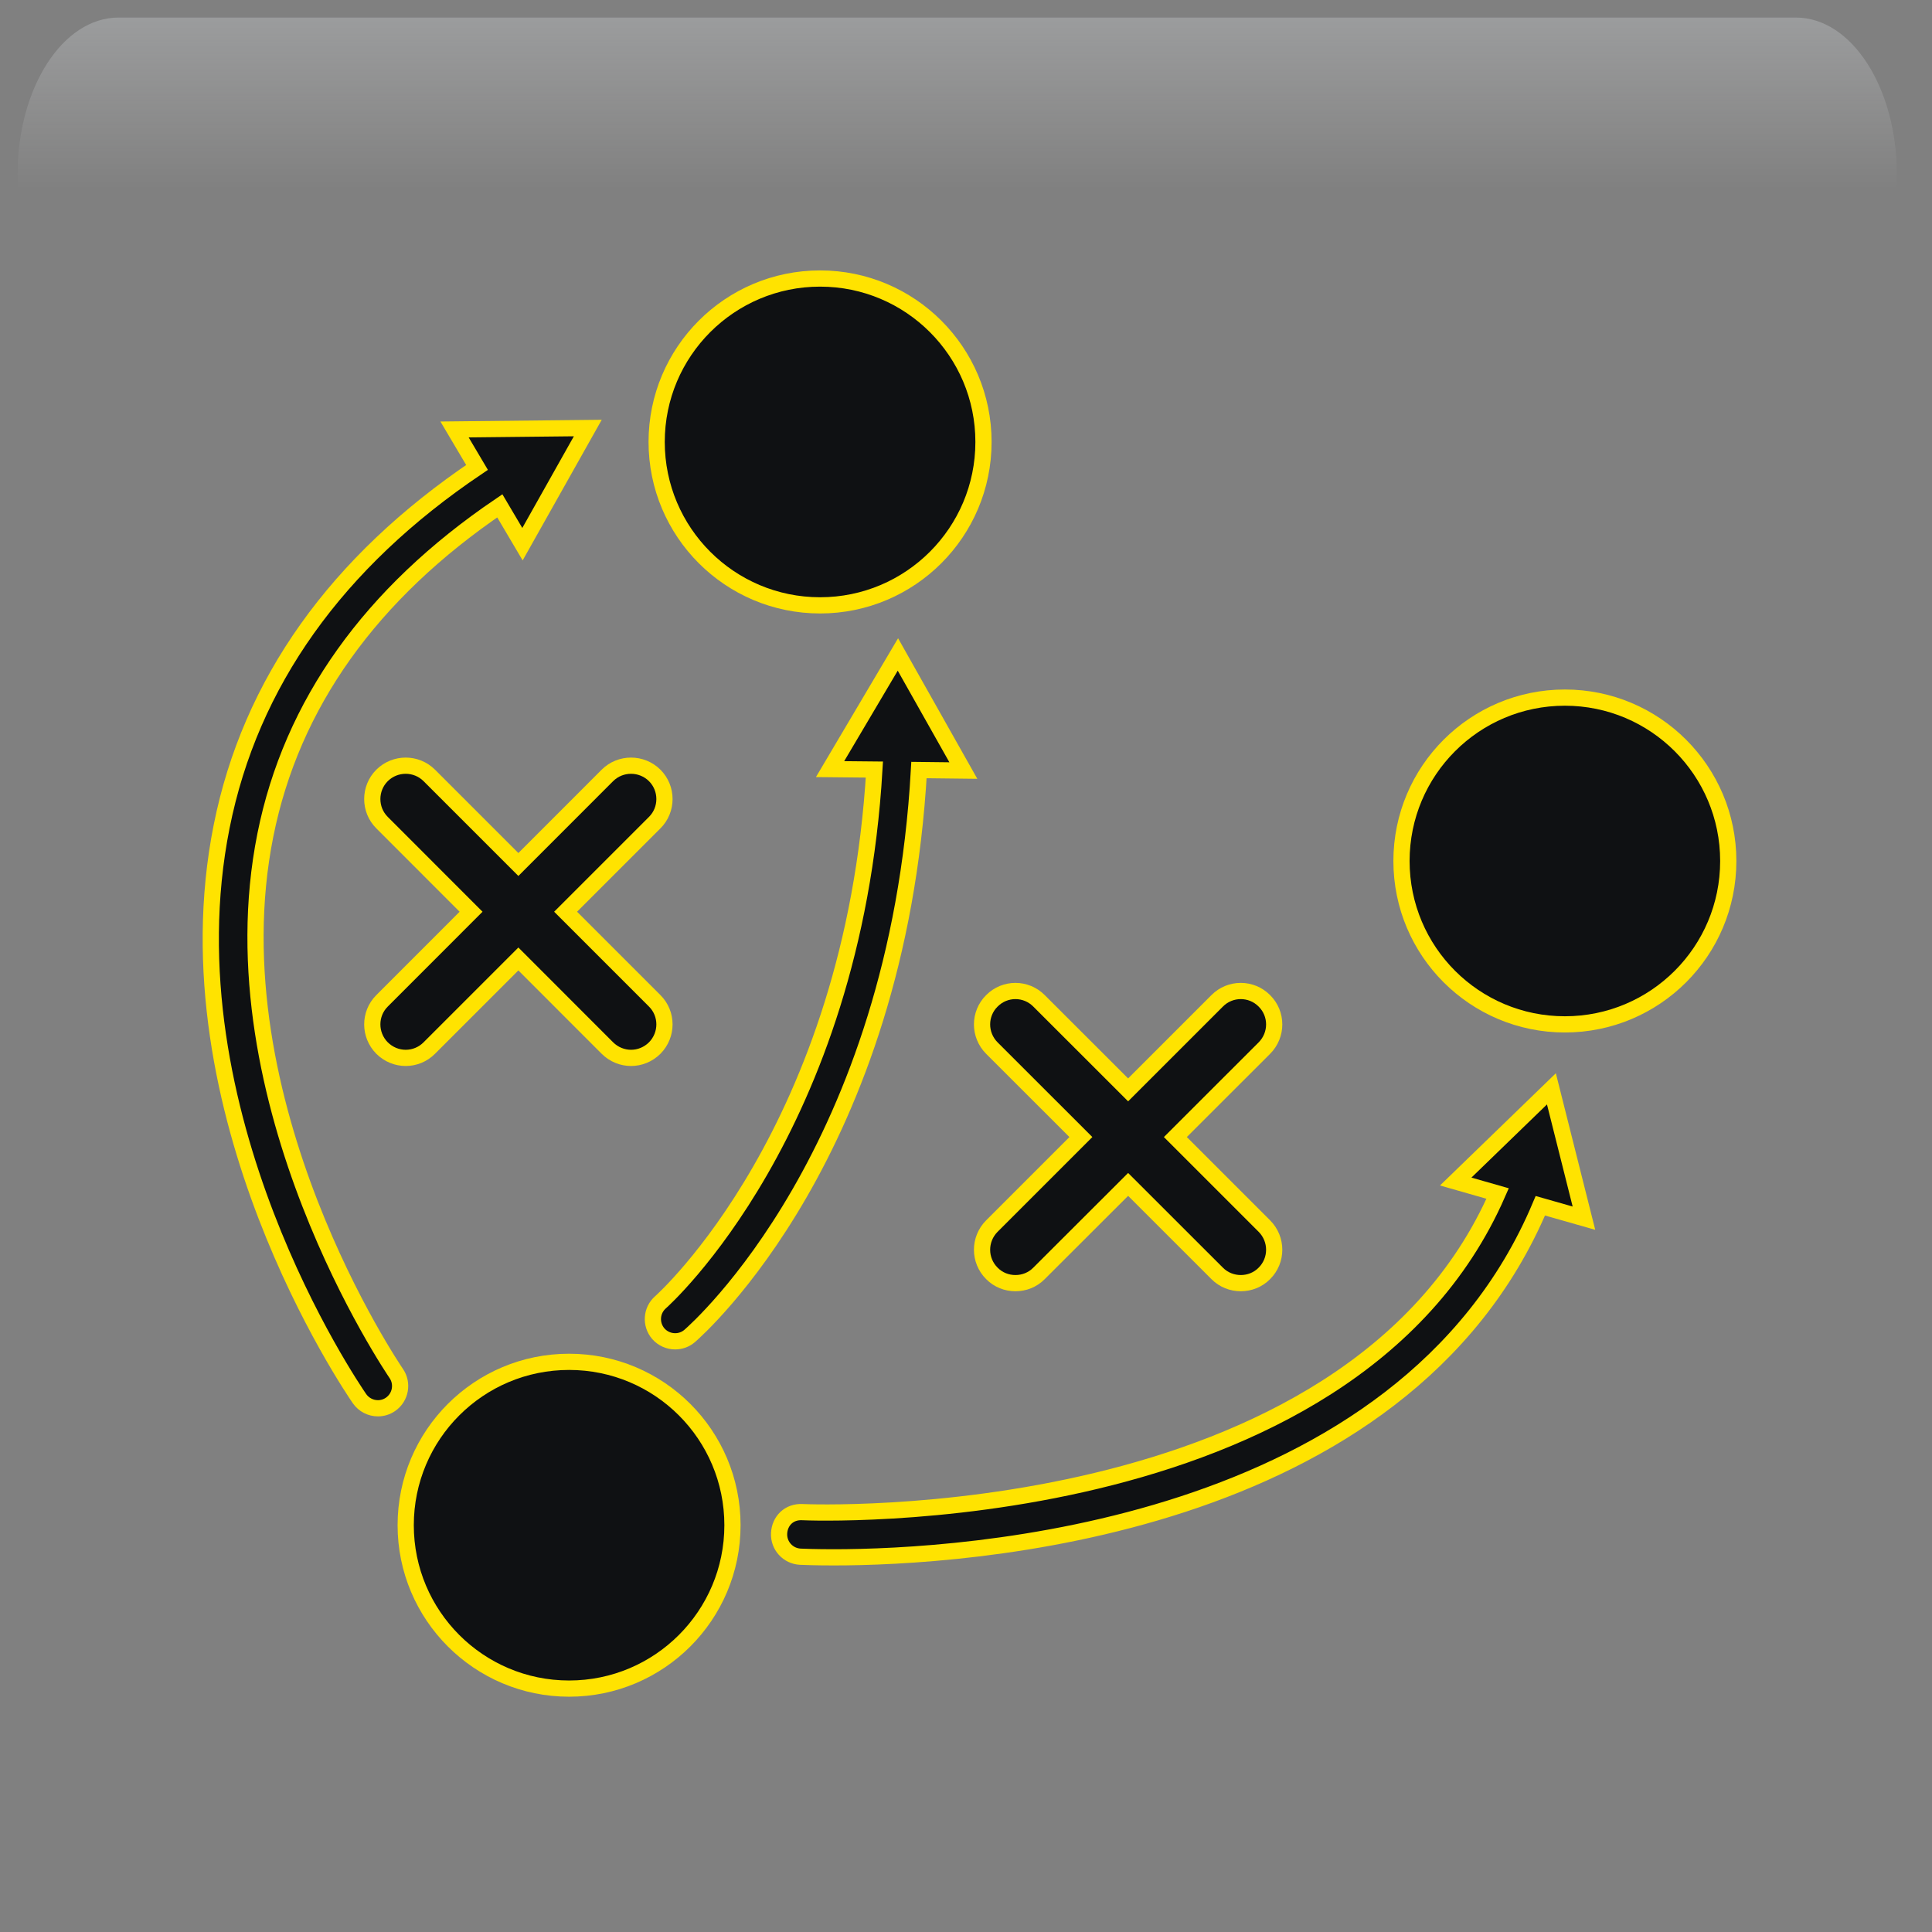 <svg width="550" height="550" xmlns="http://www.w3.org/2000/svg" xmlns:xlink="http://www.w3.org/1999/xlink" overflow="hidden"><rect width="100%" height="100%" fill="#808080" stroke="none"/><defs><clipPath id="clip0"><rect x="1292" y="1216" width="550" height="550"/></clipPath><radialGradient cx="762000" cy="762000" r="1.07763e+06" gradientUnits="userSpaceOnUse" spreadMethod="pad" id="fill1" gradientTransform="matrix(0 0 0 0 1292 1216)"><stop offset="0" stop-color="#FFE300"/><stop offset="0.17" stop-color="#FFE300"/><stop offset="0.33" stop-color="#E0AA00"/><stop offset="1" stop-color="#0F1113"/></radialGradient><linearGradient x1="1564.5" y1="1221" x2="1564.5" y2="1376" gradientUnits="userSpaceOnUse" spreadMethod="reflect" id="fill2"><stop offset="0" stop-color="#F5FAFF" stop-opacity="0.231"/><stop offset="0.32" stop-color="#FFFFFF" stop-opacity="0"/><stop offset="1" stop-color="#FFFFFF" stop-opacity="0"/></linearGradient><radialGradient cx="94211" cy="102524" r="139236" gradientUnits="userSpaceOnUse" spreadMethod="pad" id="fill3" gradientTransform="matrix(0 0 0 0 1330 1344)"><stop offset="0" stop-color="#FFE300"/><stop offset="0.54" stop-color="#E0AA00" stop-opacity="0"/><stop offset="1" stop-color="#E0AA00" stop-opacity="0"/></radialGradient><radialGradient cx="112222" cy="120534" r="164689" gradientUnits="userSpaceOnUse" spreadMethod="pad" id="fill4" gradientTransform="matrix(0 0 0 0 1359 1389)"><stop offset="0" stop-color="#FFE300"/><stop offset="0.54" stop-color="#E0AA00" stop-opacity="0"/><stop offset="1" stop-color="#E0AA00" stop-opacity="0"/></radialGradient><radialGradient cx="292331" cy="278477" r="403741" fx="292331" fy="278476" gradientUnits="userSpaceOnUse" spreadMethod="pad" id="fill5" gradientTransform="matrix(0 0 0 0 1581 1520)"><stop offset="0" stop-color="#FFE300"/><stop offset="0.54" stop-color="#E0AA00" stop-opacity="0"/><stop offset="1" stop-color="#E0AA00" stop-opacity="0"/></radialGradient><radialGradient cx="374072" cy="436418" r="574796" fx="374072" fy="436418" gradientUnits="userSpaceOnUse" spreadMethod="pad" id="fill6" gradientTransform="matrix(0 0 0 0 1312 1232)"><stop offset="0" stop-color="#FFE300"/><stop offset="0.54" stop-color="#E0AA00" stop-opacity="0"/><stop offset="1" stop-color="#E0AA00" stop-opacity="0"/></radialGradient><radialGradient cx="72043.5" cy="77585.5" r="105876" fx="72043.5" fy="77585.5" gradientUnits="userSpaceOnUse" spreadMethod="pad" id="fill7" gradientTransform="matrix(0 0 0 0 1726 1648)"><stop offset="0" stop-color="#FFE300"/><stop offset="0.54" stop-color="#E0AA00" stop-opacity="0"/><stop offset="1" stop-color="#E0AA00" stop-opacity="0"/></radialGradient><radialGradient cx="77585" cy="84512.5" r="114725" fx="77585" fy="84512.5" gradientUnits="userSpaceOnUse" spreadMethod="pad" id="fill8" gradientTransform="matrix(0 0 0 0 1710 1565)"><stop offset="0" stop-color="#FFE300"/><stop offset="0.54" stop-color="#E0AA00" stop-opacity="0"/><stop offset="1" stop-color="#E0AA00" stop-opacity="0"/></radialGradient><clipPath id="clip9"><rect x="1343" y="1270" width="450" height="452"/></clipPath><clipPath id="clip10"><rect x="1343" y="1270" width="450" height="452"/></clipPath><clipPath id="clip11"><rect x="1343" y="1270" width="450" height="452"/></clipPath></defs><g clip-path="url(#clip0)" transform="translate(-1292 -1216)"><rect x="1292" y="1216" width="550" height="550" fill="url(#fill1)"/><path d="M1325.73 1221 1803.27 1221C1819.14 1221 1832 1240.99 1832 1265.66L1832 1376C1832 1337.58 1811.96 1306.43 1787.23 1306.43L1341.77 1306.43C1317.04 1306.43 1297 1337.58 1297 1376L1297 1265.66C1297 1240.99 1309.86 1221 1325.73 1221Z" fill="url(#fill2)" fill-rule="evenodd"/><path d="M1330 1381C1330 1360.57 1345.22 1344 1364 1344 1382.78 1344 1398 1360.57 1398 1381 1398 1401.43 1382.78 1418 1364 1418 1345.22 1418 1330 1401.43 1330 1381Z" fill="url(#fill3)" fill-rule="evenodd"/><path d="M1359 1432.5C1359 1408.48 1377.13 1389 1399.5 1389 1421.87 1389 1440 1408.48 1440 1432.5 1440 1456.52 1421.87 1476 1399.5 1476 1377.13 1476 1359 1456.52 1359 1432.5Z" fill="url(#fill4)" fill-rule="evenodd"/><path d="M1581 1620.5C1581 1565 1628.23 1520 1686.5 1520 1744.77 1520 1792 1565 1792 1620.5 1792 1676 1744.77 1721 1686.5 1721 1628.23 1721 1581 1676 1581 1620.5Z" fill="url(#fill5)" fill-rule="evenodd"/><path d="M1312 1389.5C1312 1302.52 1372.44 1232 1447 1232 1521.56 1232 1582 1302.52 1582 1389.5 1582 1476.48 1521.56 1547 1447 1547 1372.44 1547 1312 1476.48 1312 1389.5Z" fill="url(#fill6)" fill-rule="evenodd"/><path d="M1726 1676C1726 1660.54 1737.64 1648 1752 1648 1766.36 1648 1778 1660.54 1778 1676 1778 1691.46 1766.36 1704 1752 1704 1737.64 1704 1726 1691.46 1726 1676Z" fill="url(#fill7)" fill-rule="evenodd"/><path d="M1710 1595.5C1710 1578.66 1722.54 1565 1738 1565 1753.46 1565 1766 1578.66 1766 1595.5 1766 1612.34 1753.46 1626 1738 1626 1722.54 1626 1710 1612.34 1710 1595.5Z" fill="url(#fill8)" fill-rule="evenodd"/><g clip-path="url(#clip9)"><g clip-path="url(#clip10)"><g clip-path="url(#clip11)"><path d="M111.006 332.685C85.32 332.685 64.494 353.484 64.494 379.197 64.494 404.865 85.32 425.709 111.006 425.709 136.692 425.709 157.518 404.865 157.518 379.197 157.518 353.475 136.692 332.685 111.006 332.685Z" stroke="#FFE300" stroke-width="4.615" fill="#0F1113" transform="matrix(1 0 0 1 1343 1271)"/><path d="M228.978 70.812C228.978 96.505 208.15 117.333 182.457 117.333 156.764 117.333 135.936 96.505 135.936 70.812 135.936 45.119 156.764 24.291 182.457 24.291 208.15 24.291 228.978 45.119 228.978 70.812Z" stroke="#FFE300" stroke-width="4.615" fill="#0F1113" transform="matrix(1 0 0 1 1343 1271)"/><path d="M394.488 143.595C368.793 143.595 347.976 164.421 347.976 190.107 347.976 215.82 368.793 236.619 394.488 236.619 420.183 236.619 441 215.82 441 190.107 441 164.43 420.192 143.595 394.488 143.595Z" stroke="#FFE300" stroke-width="4.615" fill="#0F1113" transform="matrix(1 0 0 1 1343 1271)"/><path d="M231.363 243.369 256.707 268.695 231.363 294.039C227.637 297.783 227.637 303.795 231.363 307.503 233.208 309.384 235.638 310.284 238.077 310.284 240.507 310.284 242.946 309.384 244.791 307.503L270.153 282.177 295.497 307.503C297.36 309.384 299.808 310.284 302.229 310.284 304.65 310.284 307.098 309.384 308.943 307.503 312.669 303.795 312.669 297.783 308.943 294.039L283.599 268.695 308.943 243.369C312.669 239.625 312.669 233.613 308.943 229.923 305.235 226.179 299.205 226.179 295.497 229.923L270.153 255.267 244.791 229.923C241.083 226.179 235.071 226.179 231.363 229.923 227.637 233.613 227.637 239.625 231.363 243.369Z" stroke="#FFE300" stroke-width="4.615" fill="#0F1113" transform="matrix(1 0 0 1 1343 1271)"/><path d="M71.208 165.744C67.5 162.054 61.488 162.054 57.762 165.744 54.054 169.452 54.054 175.5 57.762 179.19L83.106 204.552 57.762 229.914C54.054 233.604 54.054 239.616 57.762 243.36 59.625 245.205 62.055 246.159 64.494 246.159 66.933 246.159 69.363 245.214 71.208 243.36L96.57 217.998 121.914 243.36C123.777 245.205 126.207 246.159 128.646 246.159 131.076 246.159 133.515 245.214 135.378 243.36 139.086 239.616 139.086 233.604 135.378 229.914L110.016 204.552 135.378 179.19C139.086 175.5 139.086 169.452 135.378 165.744 131.652 162.054 125.622 162.054 121.914 165.744L96.57 191.106 71.208 165.744Z" stroke="#FFE300" stroke-width="4.615" fill="#0F1113" transform="matrix(1 0 0 1 1343 1271)"/><path d="M137.043 315.72C134.406 318.024 134.127 321.993 136.395 324.666 137.664 326.106 139.437 326.844 141.192 326.844 142.668 326.844 144.144 326.349 145.341 325.314 147.78 323.208 204.507 272.898 210.609 164.214L223.245 164.358 204.615 131.31 185.301 163.953 197.919 164.079C191.88 266.733 137.601 315.243 137.043 315.72Z" stroke="#FFE300" stroke-width="4.615" fill="#0F1113" transform="matrix(1 0 0 1 1343 1271)"/><path d="M24.543 182.727C32.013 145.395 54.567 113.913 91.287 89.001L97.74 99.918 116.334 66.852 78.399 67.257 84.798 78.066C44.829 104.994 20.268 139.329 12.096 180.297-4.203 261.873 49.095 339.885 51.363 343.197 52.596 344.934 54.558 345.906 56.583 345.906 57.834 345.906 59.076 345.555 60.183 344.781 63.063 342.774 63.765 338.823 61.785 335.97 61.263 335.178 9.279 258.975 24.543 182.727Z" stroke="#FFE300" stroke-width="4.615" fill="#0F1113" transform="matrix(1 0 0 1 1343 1271)"/><path d="M390.654 254.97 363.411 281.358 375.345 284.769C332.892 381.852 179.028 375.579 177.435 375.471 173.601 375.264 170.964 378 170.793 381.519 170.631 385.02 173.304 387.972 176.823 388.161 177.687 388.197 181.044 388.341 186.336 388.341 222.444 388.341 348.336 381.33 387.504 288.252L399.915 291.789 390.654 254.97Z" stroke="#FFE300" stroke-width="4.615" fill="#0F1113" transform="matrix(1 0 0 1 1343 1271)"/></g></g></g></g></svg>